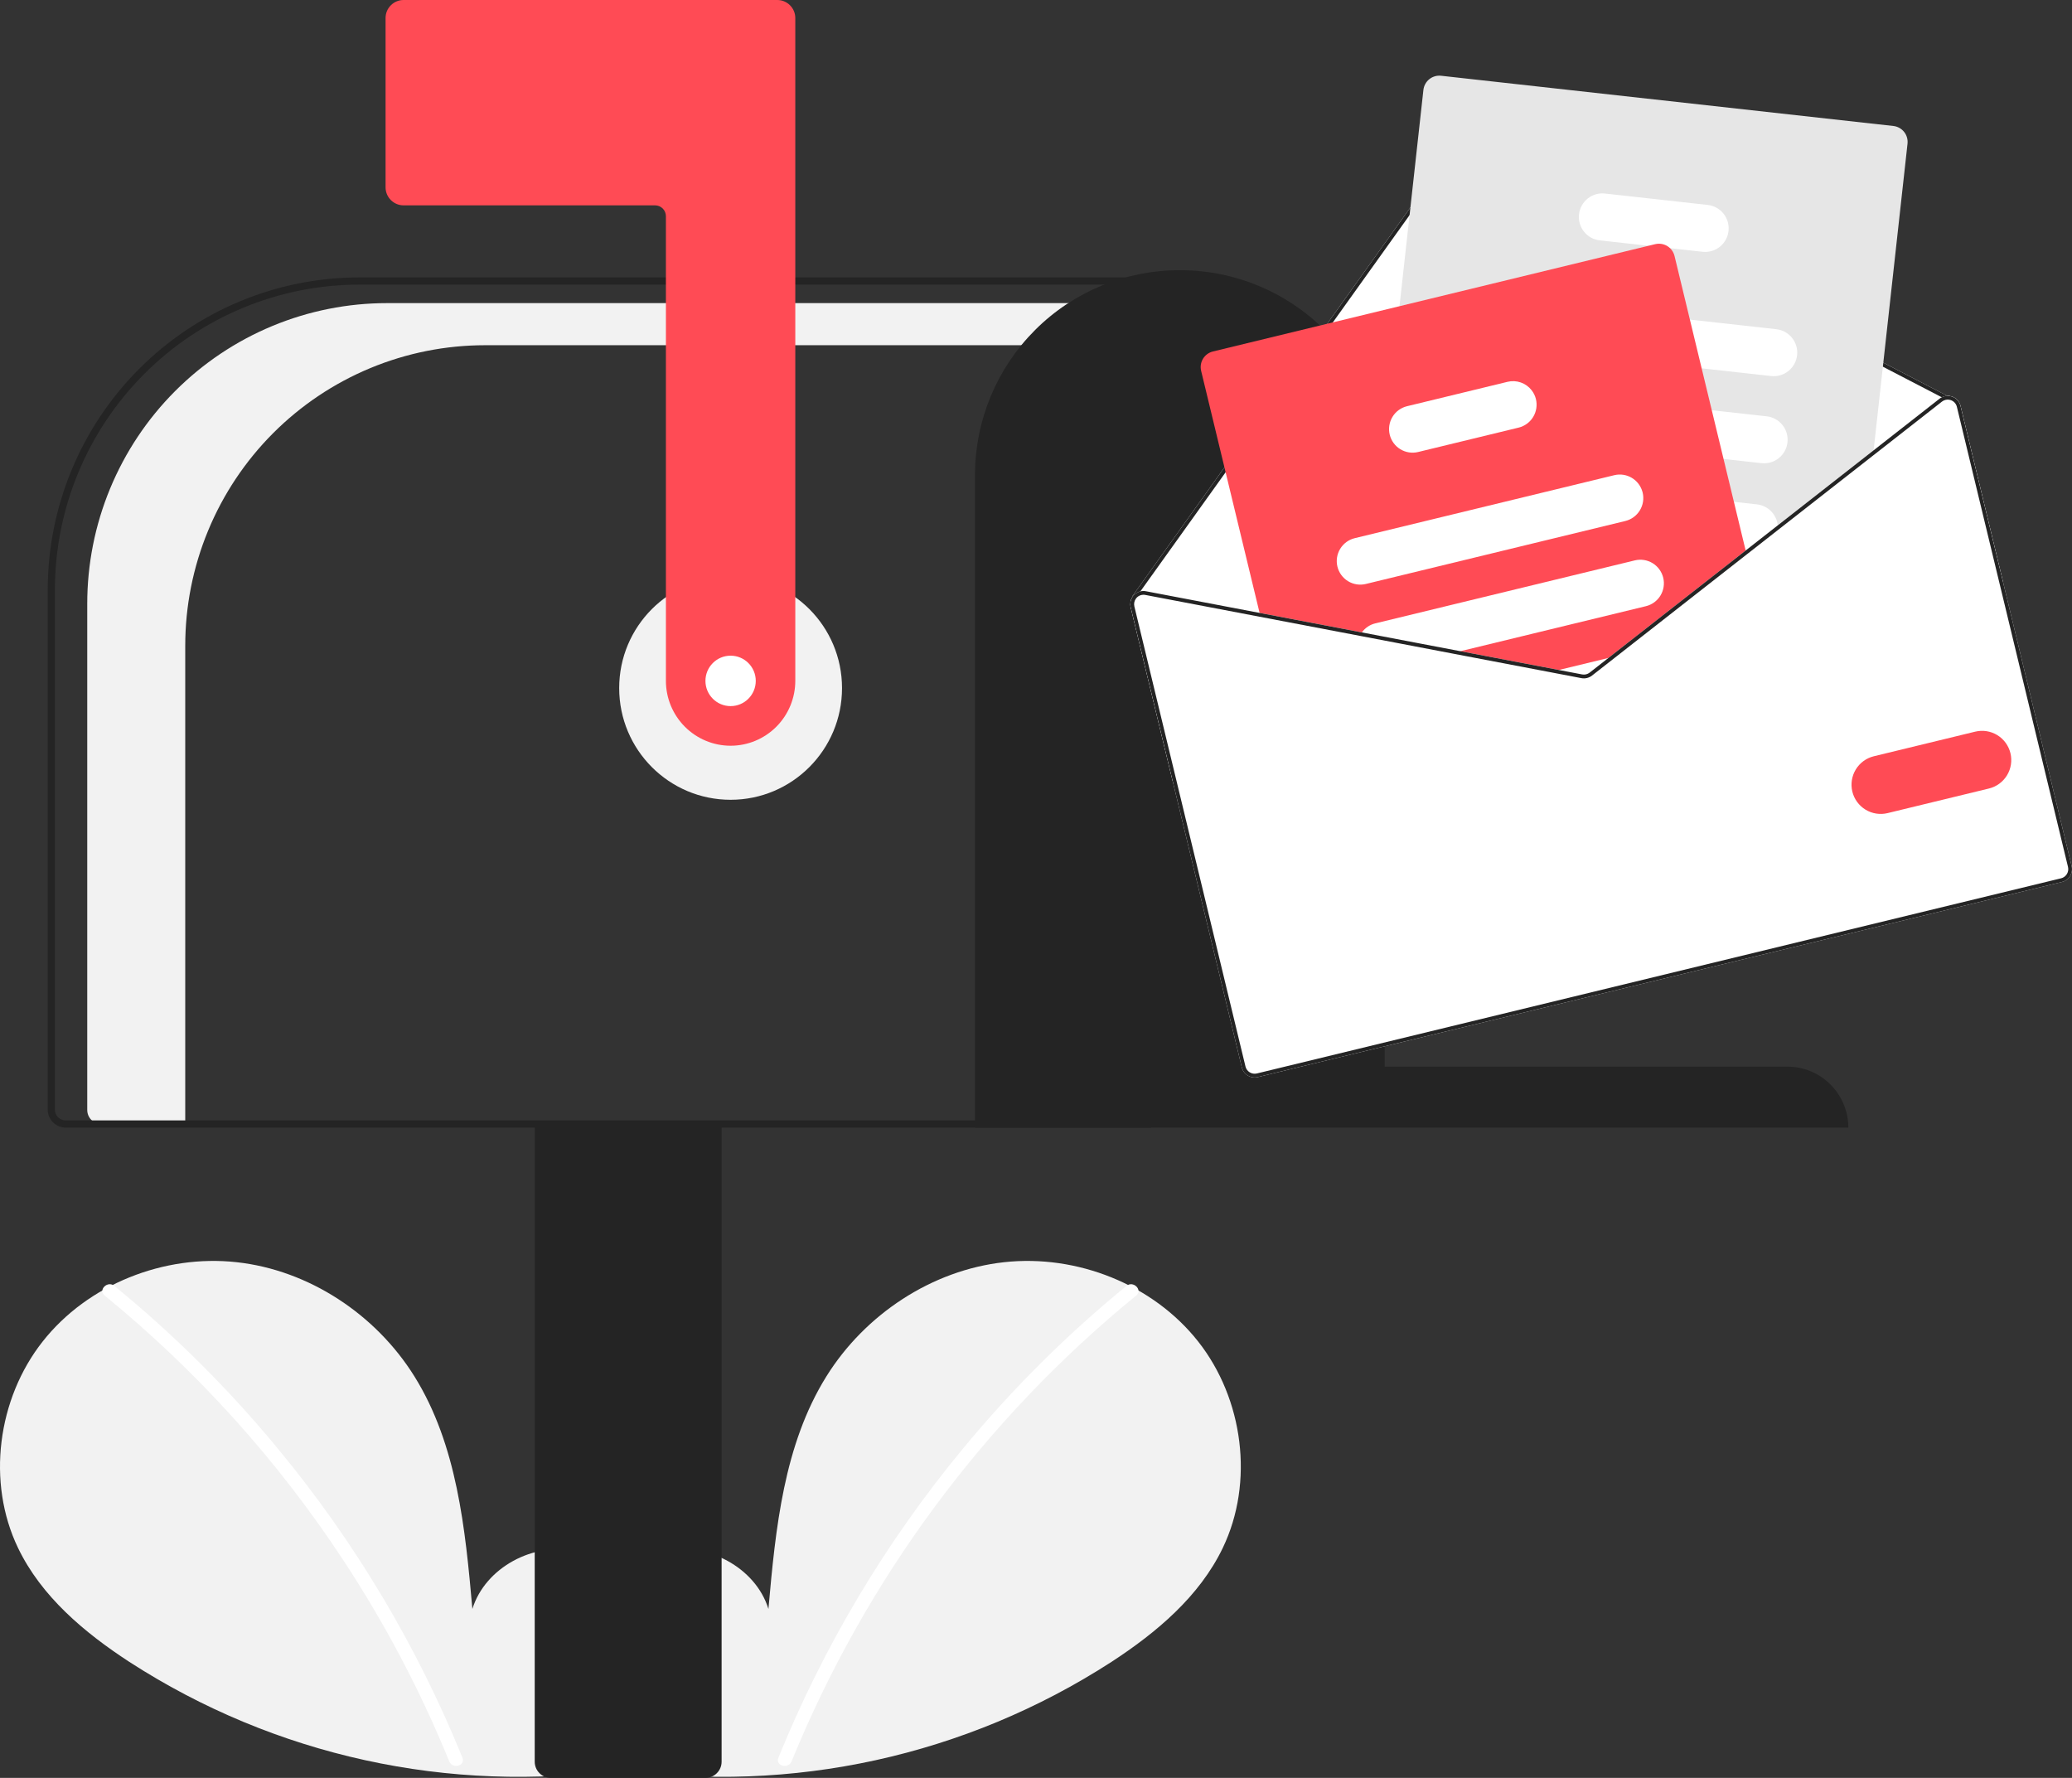 <svg width="176" height="151" viewBox="0 0 176 151" fill="none" xmlns="http://www.w3.org/2000/svg">
<rect x="0" y="0" width="176" height="151" fill="#333333" stroke="none"/>
<g clip-path="url(#clip0_651_929)">
<path d="M51.723 149.424C54.548 147.031 56.264 143.251 55.814 139.572C55.364 135.892 52.577 132.509 48.961 131.728C45.345 130.946 41.223 133.109 40.125 136.649C39.521 129.824 38.824 122.713 35.204 116.901C31.925 111.638 26.247 107.872 20.093 107.199C13.94 106.525 7.461 109.069 3.623 113.937C-0.215 118.805 -1.155 125.883 1.533 131.471C3.513 135.589 7.161 138.653 10.984 141.145C23.335 149.132 38.148 152.38 52.699 150.292" fill="#F2F2F2"/>
<path d="M9.708 109.211C14.786 113.356 19.444 117.992 23.616 123.051C30.144 130.943 35.426 139.791 39.28 149.286C39.562 149.979 38.439 150.281 38.16 149.596C35.71 143.592 32.679 137.843 29.109 132.432C23.544 123.979 16.725 116.426 8.888 110.033C8.308 109.56 9.134 108.742 9.708 109.211Z" fill="white"/>
<path d="M53.675 149.424C50.849 147.031 49.133 143.251 49.583 139.572C50.033 135.892 52.821 132.509 56.437 131.728C60.052 130.946 64.174 133.109 65.272 136.649C65.877 129.824 66.573 122.713 70.194 116.901C73.472 111.638 79.15 107.872 85.304 107.199C91.458 106.525 97.937 109.069 101.775 113.937C105.613 118.805 106.552 125.883 103.864 131.471C101.884 135.589 98.236 138.653 94.414 141.145C82.063 149.132 67.249 152.38 52.699 150.292" fill="#F2F2F2"/>
<path d="M95.689 109.211C90.612 113.356 85.954 117.992 81.782 123.051C75.254 130.943 69.972 139.791 66.118 149.286C65.836 149.979 66.959 150.281 67.238 149.596C73.542 134.163 83.606 120.561 96.51 110.033C97.09 109.56 96.264 108.742 95.689 109.211Z" fill="white"/>
<path d="M62.059 67.927C67.286 67.927 71.523 63.68 71.523 58.441C71.523 53.203 67.286 48.956 62.059 48.956C56.832 48.956 52.595 53.203 52.595 58.441C52.595 63.68 56.832 67.927 62.059 67.927Z" fill="#F2F2F2"/>
<path d="M32.878 25.744H98.083V29.32H41.202C37.858 29.32 34.546 29.98 31.456 31.262C28.366 32.545 25.559 34.425 23.194 36.795C20.829 39.166 18.953 41.979 17.674 45.076C16.394 48.173 15.735 51.492 15.735 54.844V95.465H8.6C8.285 95.465 7.982 95.339 7.759 95.116C7.536 94.892 7.411 94.589 7.411 94.273V51.268C7.411 47.916 8.07 44.597 9.35 41.501C10.63 38.404 12.505 35.59 14.87 33.22C17.235 30.85 20.043 28.97 23.132 27.687C26.222 26.404 29.534 25.744 32.878 25.744Z" fill="#F2F2F2"/>
<path d="M45.42 149.624V95.312H61.295V149.624C61.295 149.989 61.15 150.339 60.892 150.597C60.635 150.855 60.285 151 59.921 151H46.794C46.429 151 46.08 150.855 45.823 150.597C45.565 150.339 45.42 149.989 45.42 149.624Z" fill="#242424"/>
<path d="M4.054 94.241V50.078C4.062 43.048 6.852 36.307 11.812 31.336C16.772 26.365 23.497 23.569 30.512 23.561H97.778V95.771H5.58C5.175 95.771 4.787 95.609 4.501 95.323C4.215 95.036 4.054 94.647 4.054 94.241ZM97.168 24.172H30.512C23.659 24.18 17.089 26.912 12.243 31.769C7.398 36.625 4.672 43.21 4.664 50.078V94.241C4.665 94.485 4.761 94.718 4.933 94.89C5.105 95.062 5.337 95.159 5.58 95.159H97.168V24.172Z" fill="#242424"/>
<path d="M62.059 63.337C60.602 63.336 59.205 62.755 58.175 61.722C57.145 60.69 56.565 59.29 56.564 57.83V18.359C56.563 18.115 56.467 17.882 56.295 17.71C56.123 17.538 55.891 17.441 55.648 17.441H34.277C33.873 17.44 33.485 17.279 33.199 16.992C32.912 16.705 32.751 16.316 32.751 15.911V1.53C32.751 1.124 32.912 0.735 33.199 0.449C33.485 0.162 33.873 0 34.277 0H66.028C66.432 0 66.82 0.162 67.106 0.449C67.393 0.735 67.554 1.124 67.554 1.53V57.83C67.552 59.29 66.973 60.69 65.943 61.722C64.913 62.755 63.516 63.336 62.059 63.337Z" fill="#FF4B55"/>
<path d="M100.22 22.948C104.825 22.939 109.246 24.763 112.51 28.02C115.773 31.277 117.612 35.7 117.622 40.316V90.591H151.814C153.188 90.588 154.506 91.132 155.479 92.104C156.453 93.075 157.001 94.394 157.004 95.771H82.818V40.316C82.828 35.7 84.667 31.277 87.93 28.02C91.194 24.763 95.614 22.939 100.22 22.948Z" fill="#242424"/>
<path d="M96.044 51.577L99.647 66.496L170.133 49.394L166.53 34.476C166.487 34.294 166.398 34.125 166.272 33.986C166.146 33.847 165.987 33.743 165.81 33.682C165.68 33.636 165.541 33.615 165.403 33.62L124.659 12.477C124.42 12.355 124.146 12.322 123.885 12.385C123.625 12.447 123.395 12.602 123.238 12.819L103.601 40.264L96.199 50.612C96.185 50.631 96.176 50.651 96.171 50.673C96.166 50.696 96.167 50.718 96.171 50.74C96.021 50.992 95.975 51.292 96.044 51.577Z" fill="white"/>
<path d="M96.172 50.74C96.175 50.76 96.183 50.778 96.193 50.795C96.204 50.812 96.218 50.826 96.234 50.837C96.253 50.85 96.275 50.859 96.297 50.864C96.32 50.868 96.343 50.868 96.366 50.863C96.403 50.853 96.435 50.831 96.457 50.8L96.483 50.765L96.868 50.224L103.868 40.444L123.499 13.006C123.611 12.851 123.775 12.741 123.961 12.696C124.147 12.651 124.343 12.675 124.513 12.762L164.941 33.742L165.304 33.931C165.318 33.937 165.334 33.942 165.349 33.947C165.376 33.942 165.404 33.939 165.432 33.939C165.47 33.926 165.501 33.899 165.52 33.864C165.53 33.845 165.536 33.825 165.538 33.804C165.54 33.783 165.538 33.762 165.532 33.742C165.525 33.721 165.515 33.703 165.502 33.687C165.488 33.67 165.472 33.657 165.453 33.647L165.403 33.62L124.659 12.477C124.421 12.355 124.146 12.322 123.885 12.385C123.625 12.447 123.395 12.602 123.238 12.819L103.602 40.264L96.199 50.612C96.186 50.631 96.176 50.651 96.171 50.673C96.167 50.696 96.167 50.718 96.172 50.74Z" fill="#242424"/>
<path d="M117.341 52.262L118.91 52.437L130.554 53.729L138.274 54.586L138.73 54.637L148.363 47.096L148.732 46.807L151.007 45.026L159.101 38.691L159.15 38.245L162.029 12.203C162.068 11.844 161.964 11.484 161.739 11.203C161.514 10.921 161.187 10.74 160.829 10.7L122.407 6.434C122.049 6.395 121.69 6.499 121.409 6.725C121.128 6.95 120.948 7.278 120.907 7.636L118.877 26.006L117.751 36.191L116.743 45.303L116.276 49.534L116.14 50.76C116.101 51.118 116.206 51.478 116.431 51.76C116.656 52.041 116.983 52.222 117.341 52.262Z" fill="#E6E6E6"/>
<path d="M127.899 29.434L144.543 31.282L150.445 31.937C150.706 31.966 150.969 31.943 151.221 31.869C151.473 31.796 151.708 31.674 151.913 31.51C152.117 31.346 152.288 31.143 152.414 30.912C152.54 30.682 152.62 30.429 152.649 30.168C152.678 29.907 152.655 29.643 152.582 29.39C152.509 29.138 152.387 28.902 152.223 28.697C152.059 28.492 151.857 28.321 151.627 28.195C151.397 28.068 151.145 27.988 150.885 27.959L143.543 27.144L128.34 25.454C127.814 25.396 127.286 25.55 126.872 25.881C126.459 26.213 126.194 26.696 126.135 27.224C126.077 27.751 126.23 28.28 126.561 28.695C126.891 29.109 127.373 29.375 127.899 29.434Z" fill="white"/>
<path d="M126.952 36.814C126.995 36.821 127.038 36.829 127.081 36.833L146.402 38.978L149.627 39.337C150.154 39.396 150.682 39.242 151.095 38.91C151.509 38.578 151.774 38.095 151.832 37.568C151.89 37.04 151.737 36.511 151.406 36.096C151.075 35.682 150.593 35.416 150.067 35.358L145.402 34.841L130.098 33.141L127.522 32.855C127.007 32.797 126.49 32.943 126.08 33.261C125.67 33.578 125.399 34.043 125.325 34.557C125.251 35.072 125.379 35.594 125.683 36.015C125.986 36.436 126.441 36.723 126.952 36.814Z" fill="white"/>
<path d="M124.765 43.356C124.923 43.62 125.14 43.843 125.398 44.009C125.657 44.175 125.95 44.279 126.255 44.313L134.174 45.192L148.277 46.758L148.28 46.757L148.731 46.807L151.006 45.026C151.02 44.891 151.02 44.755 151.007 44.62C150.959 44.165 150.757 43.741 150.436 43.417C150.115 43.093 149.693 42.889 149.24 42.837L147.281 42.619L139.509 41.757L133.917 41.136L126.694 40.333C126.324 40.292 125.949 40.356 125.613 40.517C125.277 40.678 124.993 40.93 124.792 41.244C124.591 41.559 124.483 41.923 124.478 42.296C124.473 42.67 124.572 43.037 124.765 43.356Z" fill="white"/>
<path d="M135.888 20.415L140.029 20.875L141.858 21.078L144.621 21.385C145.147 21.443 145.675 21.29 146.089 20.958C146.502 20.626 146.767 20.143 146.825 19.615C146.884 19.088 146.73 18.558 146.399 18.144C146.068 17.73 145.586 17.464 145.06 17.406L136.329 16.437C135.802 16.378 135.274 16.532 134.861 16.863C134.447 17.195 134.182 17.677 134.124 18.205C134.065 18.733 134.218 19.262 134.549 19.676C134.88 20.091 135.361 20.357 135.888 20.415Z" fill="white"/>
<path d="M102.026 31.495L107.075 52.397L115.501 54.003L123.296 55.49L131.659 57.085L134.331 57.595C134.488 57.625 134.649 57.621 134.803 57.583C134.958 57.545 135.103 57.475 135.229 57.377L137.372 55.699L138.73 54.637L148.362 47.096L142.238 21.739C142.177 21.486 142.045 21.257 141.858 21.078C141.693 20.92 141.492 20.805 141.272 20.746C141.052 20.686 140.82 20.683 140.598 20.736L103.026 29.852C102.677 29.937 102.375 30.158 102.187 30.466C102 30.774 101.942 31.144 102.026 31.495Z" fill="#FF4B55"/>
<path d="M113.603 48.124C113.728 48.639 114.052 49.084 114.504 49.36C114.956 49.637 115.498 49.722 116.013 49.598L138.059 44.249C138.574 44.123 139.017 43.798 139.293 43.346C139.569 42.893 139.654 42.349 139.53 41.833C139.525 41.807 139.518 41.782 139.509 41.757C139.368 41.26 139.041 40.837 138.595 40.576C138.15 40.315 137.621 40.237 137.12 40.359L115.073 45.708C114.559 45.833 114.115 46.158 113.839 46.611C113.564 47.064 113.478 47.608 113.603 48.124Z" fill="white"/>
<path d="M115.501 54.003L123.296 55.49L139.807 51.484C140.322 51.359 140.766 51.035 141.042 50.582C141.318 50.129 141.403 49.584 141.278 49.069C141.153 48.553 140.83 48.108 140.377 47.831C139.925 47.555 139.382 47.469 138.868 47.594L116.821 52.943C116.36 53.054 115.955 53.327 115.677 53.712C115.61 53.804 115.551 53.901 115.501 54.003Z" fill="white"/>
<path d="M131.659 57.085L134.331 57.595C134.488 57.625 134.649 57.621 134.803 57.583C134.958 57.545 135.103 57.475 135.229 57.377L137.373 55.699L131.659 57.085Z" fill="white"/>
<path d="M118.045 36.916C118.17 37.431 118.494 37.876 118.946 38.152C119.398 38.429 119.941 38.514 120.456 38.39L128.995 36.318C129.509 36.193 129.953 35.868 130.229 35.415C130.504 34.962 130.59 34.418 130.466 33.902C130.399 33.625 130.274 33.365 130.098 33.141C129.862 32.839 129.543 32.61 129.181 32.484C128.819 32.357 128.428 32.338 128.055 32.428L119.516 34.5C119.002 34.625 118.557 34.949 118.282 35.402C118.006 35.855 117.921 36.4 118.045 36.916Z" fill="white"/>
<path d="M123.295 55.49L131.66 57.086L134.331 57.596C134.487 57.625 134.648 57.621 134.803 57.583C134.957 57.546 135.102 57.476 135.228 57.378L137.373 55.7L136.621 55.882L135.031 57.125C134.942 57.194 134.838 57.244 134.728 57.271C134.617 57.298 134.502 57.301 134.391 57.28L132.413 56.903L124.048 55.308L123.295 55.49ZM148.28 46.758L148.361 47.095L148.732 46.806L148.28 46.758ZM123.295 55.49L131.66 57.086L134.331 57.596C134.487 57.625 134.648 57.621 134.803 57.583C134.957 57.546 135.102 57.476 135.228 57.378L137.373 55.7L136.621 55.882L135.031 57.125C134.942 57.194 134.838 57.244 134.728 57.271C134.617 57.298 134.502 57.301 134.391 57.28L132.413 56.903L124.048 55.308L123.295 55.49ZM123.295 55.49L131.66 57.086L134.331 57.596C134.487 57.625 134.648 57.621 134.803 57.583C134.957 57.546 135.102 57.476 135.228 57.378L137.373 55.7L136.621 55.882L135.031 57.125C134.942 57.194 134.838 57.244 134.728 57.271C134.617 57.298 134.502 57.301 134.391 57.28L132.413 56.903L124.048 55.308L123.295 55.49ZM96.044 51.578L105.482 90.654C105.553 90.943 105.734 91.192 105.987 91.347C106.24 91.502 106.544 91.55 106.833 91.48L175.145 74.906C175.433 74.836 175.681 74.654 175.836 74.4C175.99 74.147 176.038 73.842 175.968 73.553L166.53 34.476C166.487 34.294 166.398 34.126 166.272 33.987C166.146 33.848 165.987 33.743 165.81 33.682C165.68 33.636 165.541 33.615 165.403 33.621C165.242 33.626 165.084 33.667 164.941 33.743C164.875 33.774 164.813 33.813 164.755 33.858L159.149 38.246L151.007 44.62L148.279 46.756L148.28 46.758L148.277 46.759L138.274 54.585L136.621 55.882L135.031 57.125C134.942 57.194 134.838 57.244 134.728 57.271C134.617 57.298 134.502 57.301 134.391 57.28L132.413 56.903L124.048 55.308L115.676 53.712L97.34 50.215C97.184 50.184 97.023 50.187 96.868 50.225C96.659 50.276 96.47 50.386 96.322 50.542C96.265 50.603 96.215 50.67 96.171 50.741C96.021 50.992 95.975 51.293 96.044 51.578ZM123.295 55.49L131.66 57.086L134.331 57.596C134.487 57.625 134.648 57.621 134.803 57.583C134.957 57.546 135.102 57.476 135.228 57.378L137.373 55.7L136.621 55.882L135.031 57.125C134.942 57.194 134.838 57.244 134.728 57.271C134.617 57.298 134.502 57.301 134.391 57.28L132.413 56.903L124.048 55.308L123.295 55.49ZM123.295 55.49L131.66 57.086L134.331 57.596C134.487 57.625 134.648 57.621 134.803 57.583C134.957 57.546 135.102 57.476 135.228 57.378L137.373 55.7L136.621 55.882L135.031 57.125C134.942 57.194 134.838 57.244 134.728 57.271C134.617 57.298 134.502 57.301 134.391 57.28L132.413 56.903L124.048 55.308L123.295 55.49ZM123.295 55.49L131.66 57.086L134.331 57.596C134.487 57.625 134.648 57.621 134.803 57.583C134.957 57.546 135.102 57.476 135.228 57.378L137.373 55.7L136.621 55.882L135.031 57.125C134.942 57.194 134.838 57.244 134.728 57.271C134.617 57.298 134.502 57.301 134.391 57.28L132.413 56.903L124.048 55.308L123.295 55.49Z" fill="white"/>
<path d="M123.295 55.49L131.66 57.086L134.331 57.596C134.487 57.625 134.648 57.621 134.803 57.583C134.957 57.546 135.102 57.476 135.228 57.378L137.373 55.7L136.621 55.882L135.031 57.125C134.942 57.194 134.838 57.244 134.728 57.271C134.617 57.298 134.502 57.301 134.391 57.28L132.413 56.903L124.048 55.308L123.295 55.49ZM148.28 46.758L148.361 47.095L148.732 46.806L148.28 46.758ZM123.295 55.49L131.66 57.086L134.331 57.596C134.487 57.625 134.648 57.621 134.803 57.583C134.957 57.546 135.102 57.476 135.228 57.378L137.373 55.7L136.621 55.882L135.031 57.125C134.942 57.194 134.838 57.244 134.728 57.271C134.617 57.298 134.502 57.301 134.391 57.28L132.413 56.903L124.048 55.308L123.295 55.49ZM123.295 55.49L131.66 57.086L134.331 57.596C134.487 57.625 134.648 57.621 134.803 57.583C134.957 57.546 135.102 57.476 135.228 57.378L137.373 55.7L136.621 55.882L135.031 57.125C134.942 57.194 134.838 57.244 134.728 57.271C134.617 57.298 134.502 57.301 134.391 57.28L132.413 56.903L124.048 55.308L123.295 55.49ZM96.483 50.765L96.524 50.796C96.531 50.785 96.543 50.775 96.552 50.763C96.645 50.666 96.76 50.594 96.887 50.553C97.014 50.512 97.149 50.504 97.28 50.528L115.502 54.002L123.295 55.49L131.66 57.086L134.331 57.596C134.487 57.625 134.648 57.621 134.803 57.583C134.957 57.546 135.102 57.476 135.228 57.378L137.373 55.7L136.621 55.882L135.031 57.125C134.942 57.194 134.838 57.244 134.728 57.271C134.617 57.298 134.502 57.301 134.391 57.28L132.413 56.903L124.048 55.308L115.676 53.712L97.34 50.215C97.184 50.184 97.023 50.187 96.868 50.225L96.483 50.765ZM96.044 51.578L105.482 90.654C105.553 90.943 105.734 91.192 105.987 91.347C106.24 91.502 106.544 91.55 106.833 91.48L175.145 74.906C175.433 74.836 175.681 74.654 175.836 74.4C175.99 74.147 176.038 73.842 175.968 73.553L166.53 34.476C166.487 34.294 166.398 34.126 166.272 33.987C166.146 33.848 165.987 33.743 165.81 33.682C165.68 33.636 165.541 33.615 165.403 33.621C165.242 33.626 165.084 33.667 164.941 33.743C164.875 33.774 164.813 33.813 164.755 33.858L159.149 38.246L151.007 44.62L148.279 46.756L148.28 46.758L148.277 46.759L138.274 54.585L136.621 55.882L135.031 57.125C134.942 57.194 134.838 57.244 134.728 57.271C134.617 57.298 134.502 57.301 134.391 57.28L132.413 56.903L124.048 55.308L115.676 53.712L97.34 50.215C97.184 50.184 97.023 50.187 96.868 50.225C96.659 50.276 96.47 50.386 96.322 50.542C96.265 50.603 96.215 50.67 96.171 50.741C96.021 50.992 95.975 51.293 96.044 51.578ZM96.355 51.502C96.328 51.387 96.326 51.267 96.35 51.151C96.374 51.035 96.424 50.926 96.496 50.832C96.503 50.818 96.512 50.806 96.524 50.796C96.531 50.785 96.543 50.775 96.552 50.763C96.645 50.666 96.76 50.594 96.887 50.553C97.014 50.512 97.149 50.504 97.28 50.528L115.502 54.002L123.295 55.49L131.66 57.086L134.331 57.596C134.487 57.625 134.648 57.621 134.803 57.583C134.957 57.546 135.102 57.476 135.228 57.378L137.373 55.7L138.73 54.637L148.361 47.095L148.732 46.806L151.005 45.026L159.101 38.69L164.954 34.109C165.043 34.039 165.146 33.989 165.255 33.963C165.286 33.955 165.317 33.95 165.349 33.947C165.376 33.942 165.404 33.94 165.431 33.939C165.525 33.938 165.618 33.954 165.706 33.984C165.833 34.028 165.946 34.103 166.036 34.202C166.126 34.301 166.189 34.421 166.221 34.551L175.66 73.628C175.684 73.73 175.689 73.837 175.673 73.941C175.656 74.045 175.62 74.145 175.565 74.235C175.51 74.325 175.438 74.403 175.353 74.465C175.268 74.527 175.172 74.572 175.07 74.596L106.758 91.171C106.552 91.22 106.334 91.186 106.154 91.075C105.973 90.964 105.843 90.785 105.794 90.579L96.355 51.502ZM123.295 55.49L131.66 57.086L134.331 57.596C134.487 57.625 134.648 57.621 134.803 57.583C134.957 57.546 135.102 57.476 135.228 57.378L137.373 55.7L136.621 55.882L135.031 57.125C134.942 57.194 134.838 57.244 134.728 57.271C134.617 57.298 134.502 57.301 134.391 57.28L132.413 56.903L124.048 55.308L123.295 55.49ZM123.295 55.49L131.66 57.086L134.331 57.596C134.487 57.625 134.648 57.621 134.803 57.583C134.957 57.546 135.102 57.476 135.228 57.378L137.373 55.7L136.621 55.882L135.031 57.125C134.942 57.194 134.838 57.244 134.728 57.271C134.617 57.298 134.502 57.301 134.391 57.28L132.413 56.903L124.048 55.308L123.295 55.49ZM123.295 55.49L131.66 57.086L134.331 57.596C134.487 57.625 134.648 57.621 134.803 57.583C134.957 57.546 135.102 57.476 135.228 57.378L137.373 55.7L136.621 55.882L135.031 57.125C134.942 57.194 134.838 57.244 134.728 57.271C134.617 57.298 134.502 57.301 134.391 57.28L132.413 56.903L124.048 55.308L123.295 55.49Z" fill="#242424"/>
<path d="M157.34 67.229C157.187 66.589 157.292 65.913 157.635 65.351C157.977 64.789 158.528 64.386 159.166 64.23L167.788 62.138C168.426 61.986 169.099 62.093 169.658 62.436C170.217 62.78 170.618 63.331 170.772 63.97C170.926 64.609 170.822 65.283 170.481 65.845C170.14 66.407 169.592 66.81 168.955 66.967L160.333 69.059C159.694 69.213 159.02 69.107 158.459 68.764C157.898 68.421 157.496 67.869 157.34 67.229Z" fill="#FF4B55"/>
<path d="M62.059 59.971C63.239 59.971 64.196 59.012 64.196 57.829C64.196 56.646 63.239 55.688 62.059 55.688C60.879 55.688 59.922 56.646 59.922 57.829C59.922 59.012 60.879 59.971 62.059 59.971Z" fill="white"/>
</g>
<defs>
<clipPath id="clip0_651_929">
<rect width="176" height="151" fill="white"/>
</clipPath>
</defs>
</svg>
